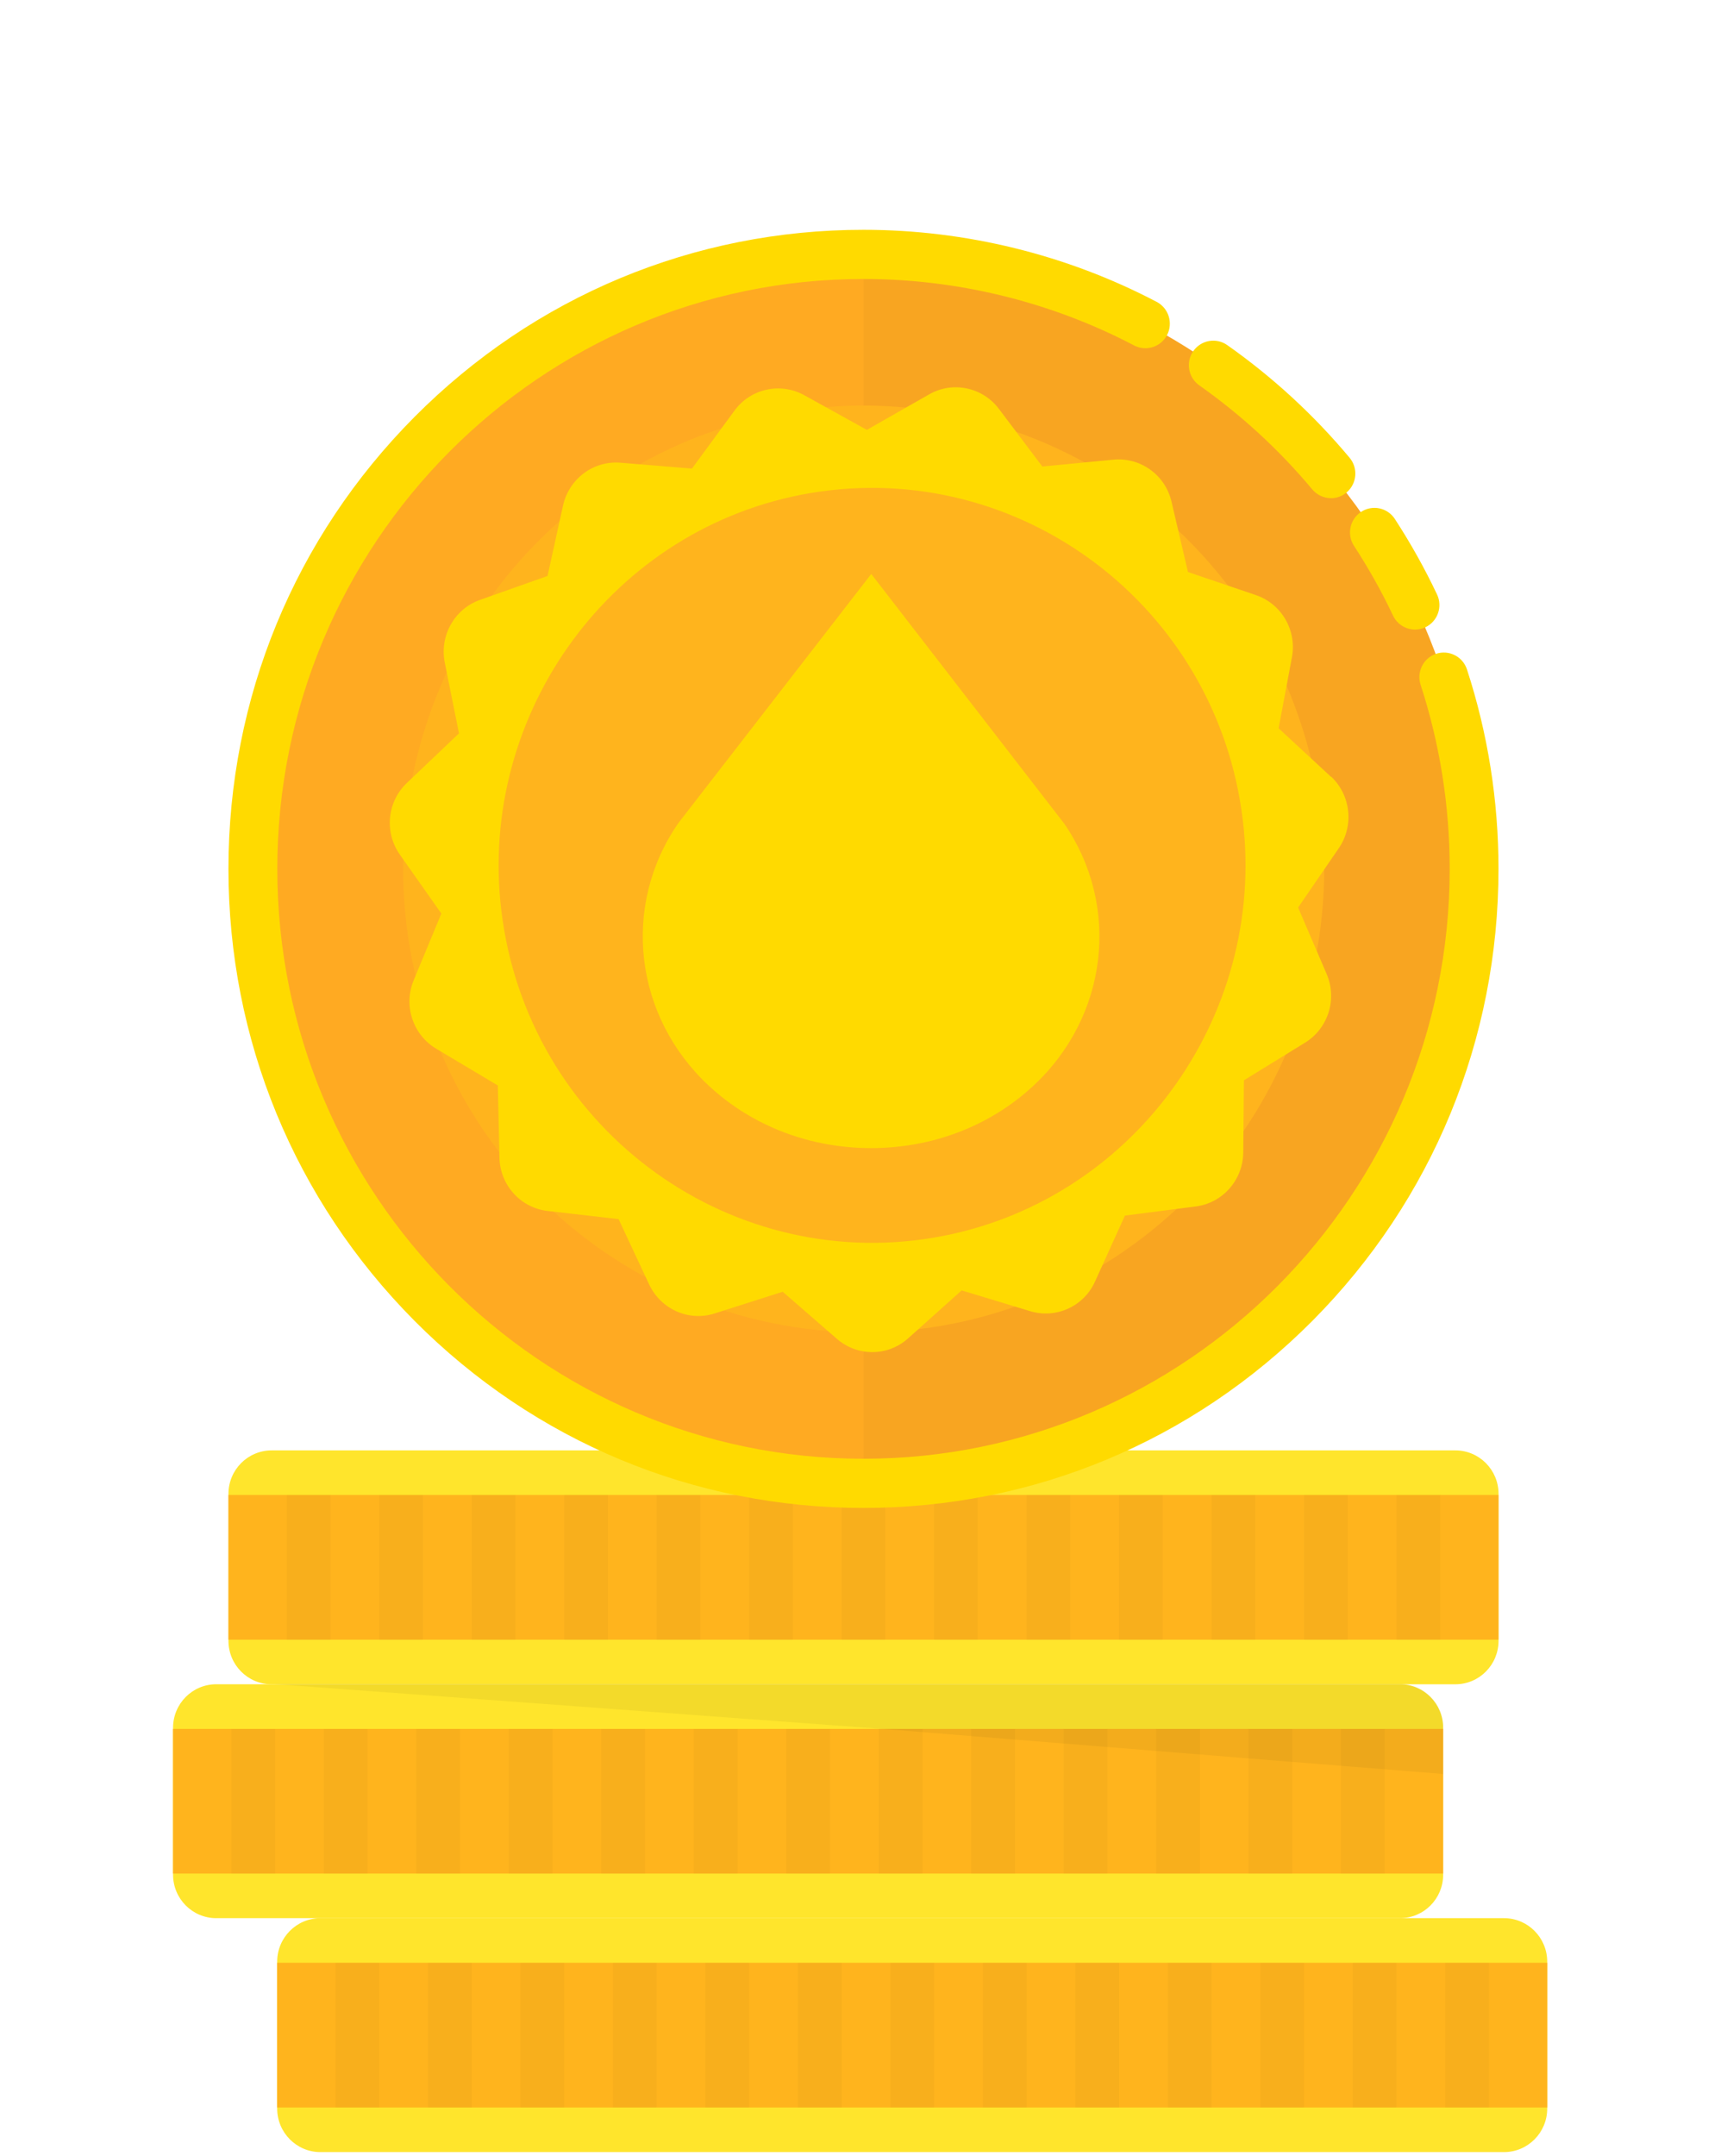 <svg width="117" height="146" viewBox="0 0 117 146" fill="none" xmlns="http://www.w3.org/2000/svg">
<path d="M101.891 129.909H21.708C20.09 129.909 18.778 131.229 18.778 132.857V142.804C18.778 144.432 20.09 145.752 21.708 145.752H101.891C103.509 145.752 104.82 144.432 104.82 142.804V132.857C104.82 131.229 103.509 129.909 101.891 129.909Z" fill="#FFE52C"/>
<path d="M104.82 132.929H18.778V142.731H104.82V132.929Z" fill="#FFB41D"/>
<path opacity="0.03" d="M25.694 132.929H22.73V142.731H25.694V132.929Z" fill="black"/>
<path opacity="0.03" d="M31.958 132.929H28.994V142.731H31.958V132.929Z" fill="black"/>
<path opacity="0.03" d="M38.222 132.929H35.259V142.731H38.222V132.929Z" fill="black"/>
<path opacity="0.03" d="M44.487 132.929H41.523V142.731H44.487V132.929Z" fill="black"/>
<path opacity="0.03" d="M50.751 132.929H47.787V142.731H50.751V132.929Z" fill="black"/>
<path opacity="0.03" d="M57.021 132.929H54.058V142.731H57.021V132.929Z" fill="black"/>
<path opacity="0.03" d="M63.286 132.929H60.322V142.731H63.286V132.929Z" fill="black"/>
<path opacity="0.03" d="M69.551 132.929H66.587V142.731H69.551V132.929Z" fill="black"/>
<path opacity="0.03" d="M75.815 132.929H72.852V142.731H75.815V132.929Z" fill="black"/>
<path opacity="0.03" d="M82.08 132.929H79.116V142.731H82.08V132.929Z" fill="black"/>
<path opacity="0.03" d="M88.344 132.929H85.381V142.731H88.344V132.929Z" fill="black"/>
<path opacity="0.03" d="M94.608 132.929H91.644V142.731H94.608V132.929Z" fill="black"/>
<path opacity="0.03" d="M100.874 132.929H97.91V142.731H100.874V132.929Z" fill="black"/>
<path d="M101.523 101.175V111.123C101.523 112.752 100.213 114.07 98.594 114.07H18.407C16.787 114.07 15.477 112.752 15.477 111.123V101.175C15.477 99.546 16.787 98.228 18.407 98.228H98.594C100.213 98.228 101.523 99.546 101.523 101.175Z" fill="#FFE52C"/>
<path d="M101.519 101.248H15.477V111.05H101.519V101.248Z" fill="#FFB41D"/>
<path opacity="0.03" d="M22.393 101.248H19.43V111.05H22.393V101.248Z" fill="black"/>
<path opacity="0.03" d="M28.657 101.248H25.693V111.05H28.657V101.248Z" fill="black"/>
<path opacity="0.03" d="M34.921 101.248H31.957V111.05H34.921V101.248Z" fill="black"/>
<path opacity="0.03" d="M41.186 101.248H38.223V111.05H41.186V101.248Z" fill="black"/>
<path opacity="0.03" d="M47.45 101.248H44.486V111.05H47.45V101.248Z" fill="black"/>
<path opacity="0.03" d="M53.715 101.248H50.751V111.05H53.715V101.248Z" fill="black"/>
<path opacity="0.03" d="M59.98 101.248H57.017V111.05H59.98V101.248Z" fill="black"/>
<path opacity="0.03" d="M66.244 101.248H63.28V111.05H66.244V101.248Z" fill="black"/>
<path opacity="0.03" d="M72.509 101.248H69.545V111.05H72.509V101.248Z" fill="black"/>
<path opacity="0.03" d="M78.774 101.248H75.811V111.05H78.774V101.248Z" fill="black"/>
<path opacity="0.03" d="M85.044 101.248H82.08V111.05H85.044V101.248Z" fill="black"/>
<path opacity="0.03" d="M91.308 101.248H88.345V111.05H91.308V101.248Z" fill="black"/>
<path opacity="0.03" d="M97.574 101.248H94.61V111.05H97.574V101.248Z" fill="black"/>
<path d="M97.771 117.014V126.962C97.771 128.595 96.46 129.909 94.841 129.909H14.653C13.034 129.909 11.724 128.59 11.724 126.962V117.014C11.724 115.385 13.034 114.066 14.653 114.066H94.841C96.46 114.066 97.771 115.385 97.771 117.014Z" fill="#FFE52C"/>
<path d="M97.771 117.091H11.724V126.888H97.771V117.091Z" fill="#FFB41D"/>
<path opacity="0.03" d="M18.638 117.091H15.675V126.893H18.638V117.091Z" fill="black"/>
<path opacity="0.03" d="M24.903 117.091H21.939V126.893H24.903V117.091Z" fill="black"/>
<path opacity="0.03" d="M31.167 117.091H28.203V126.893H31.167V117.091Z" fill="black"/>
<path opacity="0.03" d="M37.432 117.091H34.469V126.893H37.432V117.091Z" fill="black"/>
<path opacity="0.03" d="M43.696 117.091H40.732V126.893H43.696V117.091Z" fill="black"/>
<path opacity="0.03" d="M49.967 117.091H47.003V126.893H49.967V117.091Z" fill="black"/>
<path opacity="0.03" d="M56.23 117.091H53.267V126.893H56.23V117.091Z" fill="black"/>
<path opacity="0.03" d="M62.496 117.091H59.532V126.893H62.496V117.091Z" fill="black"/>
<path opacity="0.03" d="M68.76 117.091H65.796V126.893H68.76V117.091Z" fill="black"/>
<path opacity="0.03" d="M75.024 117.091H72.061V126.893H75.024V117.091Z" fill="black"/>
<path opacity="0.03" d="M81.29 117.091H78.326V126.893H81.29V117.091Z" fill="black"/>
<path opacity="0.03" d="M87.553 117.091H84.59V126.893H87.553V117.091Z" fill="black"/>
<path opacity="0.03" d="M93.817 117.091H90.853V126.893H93.817V117.091Z" fill="black"/>
<path opacity="0.05" d="M97.77 116.989V120.141L93.819 119.825L90.855 119.588L87.554 119.326L84.591 119.089L81.29 118.822L78.326 118.584L75.025 118.318L72.061 118.08L68.76 117.814L65.797 117.576L62.496 117.309L59.532 117.072L59.392 117.062L18.407 114.042H94.84C96.46 114.042 97.77 115.361 97.77 116.989Z" fill="black"/>
<path d="M87.75 88.276C103.904 72.025 103.904 45.676 87.75 29.425C71.596 13.174 45.404 13.174 29.25 29.425C13.096 45.676 13.096 72.025 29.25 88.276C45.404 104.527 71.596 104.527 87.75 88.276Z" fill="#FFAA22"/>
<path opacity="0.03" d="M99.866 58.85C99.866 81.833 81.347 100.463 58.5 100.463V17.231C81.347 17.231 99.866 35.861 99.866 58.845V58.85Z" fill="black"/>
<path d="M88.718 66.69C93.02 49.908 82.984 32.796 66.302 28.469C49.621 24.141 32.61 34.237 28.308 51.019C24.007 67.8 34.043 84.912 50.724 89.24C67.406 93.567 84.416 83.471 88.718 66.69Z" fill="#FFB41D"/>
<path d="M95.866 42.638C95.249 42.638 94.656 42.289 94.372 41.688C93.606 40.064 92.715 38.479 91.731 36.971C91.23 36.2 91.442 35.173 92.209 34.669C92.975 34.164 93.996 34.378 94.498 35.148C95.562 36.782 96.522 38.498 97.355 40.258C97.75 41.087 97.398 42.081 96.575 42.478C96.343 42.59 96.102 42.638 95.866 42.638Z" fill="#FFDA00"/>
<path d="M90.17 33.738C89.698 33.738 89.231 33.534 88.903 33.146C86.667 30.47 84.089 28.1 81.246 26.098C80.499 25.569 80.316 24.532 80.841 23.78C81.366 23.029 82.397 22.845 83.144 23.373C86.224 25.54 89.014 28.109 91.433 31.003C92.021 31.706 91.929 32.758 91.231 33.35C90.922 33.611 90.541 33.742 90.166 33.742L90.17 33.738Z" fill="#FFDA00"/>
<path d="M58.5 102.126C47.007 102.126 36.203 97.622 28.078 89.449C19.953 81.275 15.477 70.406 15.477 58.844C15.477 47.283 19.953 36.414 28.078 28.24C36.203 20.067 47.007 15.563 58.5 15.563C65.41 15.563 72.277 17.25 78.364 20.445C79.173 20.872 79.487 21.875 79.067 22.69C78.643 23.504 77.646 23.819 76.836 23.398C71.222 20.45 64.88 18.894 58.5 18.894C36.603 18.894 18.787 36.816 18.787 58.844C18.787 80.873 36.603 98.795 58.5 98.795C80.397 98.795 98.213 80.873 98.213 58.844C98.213 54.583 97.548 50.385 96.242 46.376C95.958 45.503 96.43 44.563 97.297 44.277C98.165 43.991 99.1 44.466 99.384 45.339C100.801 49.687 101.519 54.229 101.519 58.844C101.519 70.406 97.042 81.275 88.917 89.449C80.792 97.622 69.988 102.126 58.495 102.126H58.5Z" fill="#FFDA00"/>
<path d="M90.199 52.635L86.623 49.324L87.525 44.515C87.867 42.687 86.821 40.893 85.081 40.302L80.484 38.741L79.366 33.975C78.947 32.167 77.27 30.96 75.439 31.13L70.615 31.595L67.675 27.693C66.567 26.219 64.538 25.797 62.948 26.709L58.727 29.113L54.481 26.762C52.867 25.875 50.852 26.321 49.763 27.804L46.877 31.736L42.039 31.338C40.207 31.183 38.55 32.424 38.145 34.232L37.094 39.008L32.521 40.627C30.786 41.237 29.77 43.055 30.131 44.868L31.095 49.668L27.563 53.027C26.223 54.302 26.025 56.372 27.09 57.88L29.9 61.87L28.025 66.393C27.312 68.099 27.972 70.082 29.548 71.022L33.726 73.514L33.837 78.41C33.88 80.262 35.263 81.799 37.094 82.012L41.908 82.565L43.981 86.996C44.771 88.668 46.655 89.512 48.4 88.959L53.026 87.485L56.698 90.675C58.09 91.882 60.153 91.873 61.522 90.641L65.15 87.393L69.791 88.799C71.545 89.332 73.434 88.479 74.191 86.782L76.21 82.327L81.014 81.707C82.836 81.474 84.204 79.913 84.228 78.061L84.272 73.165L88.416 70.615C89.982 69.65 90.609 67.668 89.876 65.961L87.944 61.462L90.705 57.439C91.746 55.912 91.515 53.847 90.17 52.586L90.194 52.63L90.199 52.635ZM63.897 83.704C49.759 86.463 36.16 76.733 34.054 62.34C32.078 48.868 41.041 36.099 54.264 33.51C68.403 30.752 82.002 40.481 84.108 54.874C86.084 68.346 77.121 81.115 63.897 83.704ZM72.07 55.737C75.954 61.356 75.077 68.855 69.974 73.567C67.044 76.272 63.15 77.756 59.016 77.756C54.881 77.756 50.987 76.272 48.057 73.567C42.959 68.86 42.068 61.356 45.961 55.737L59.025 38.872L72.065 55.737H72.07Z" fill="#FFDA00"/>
</svg>
